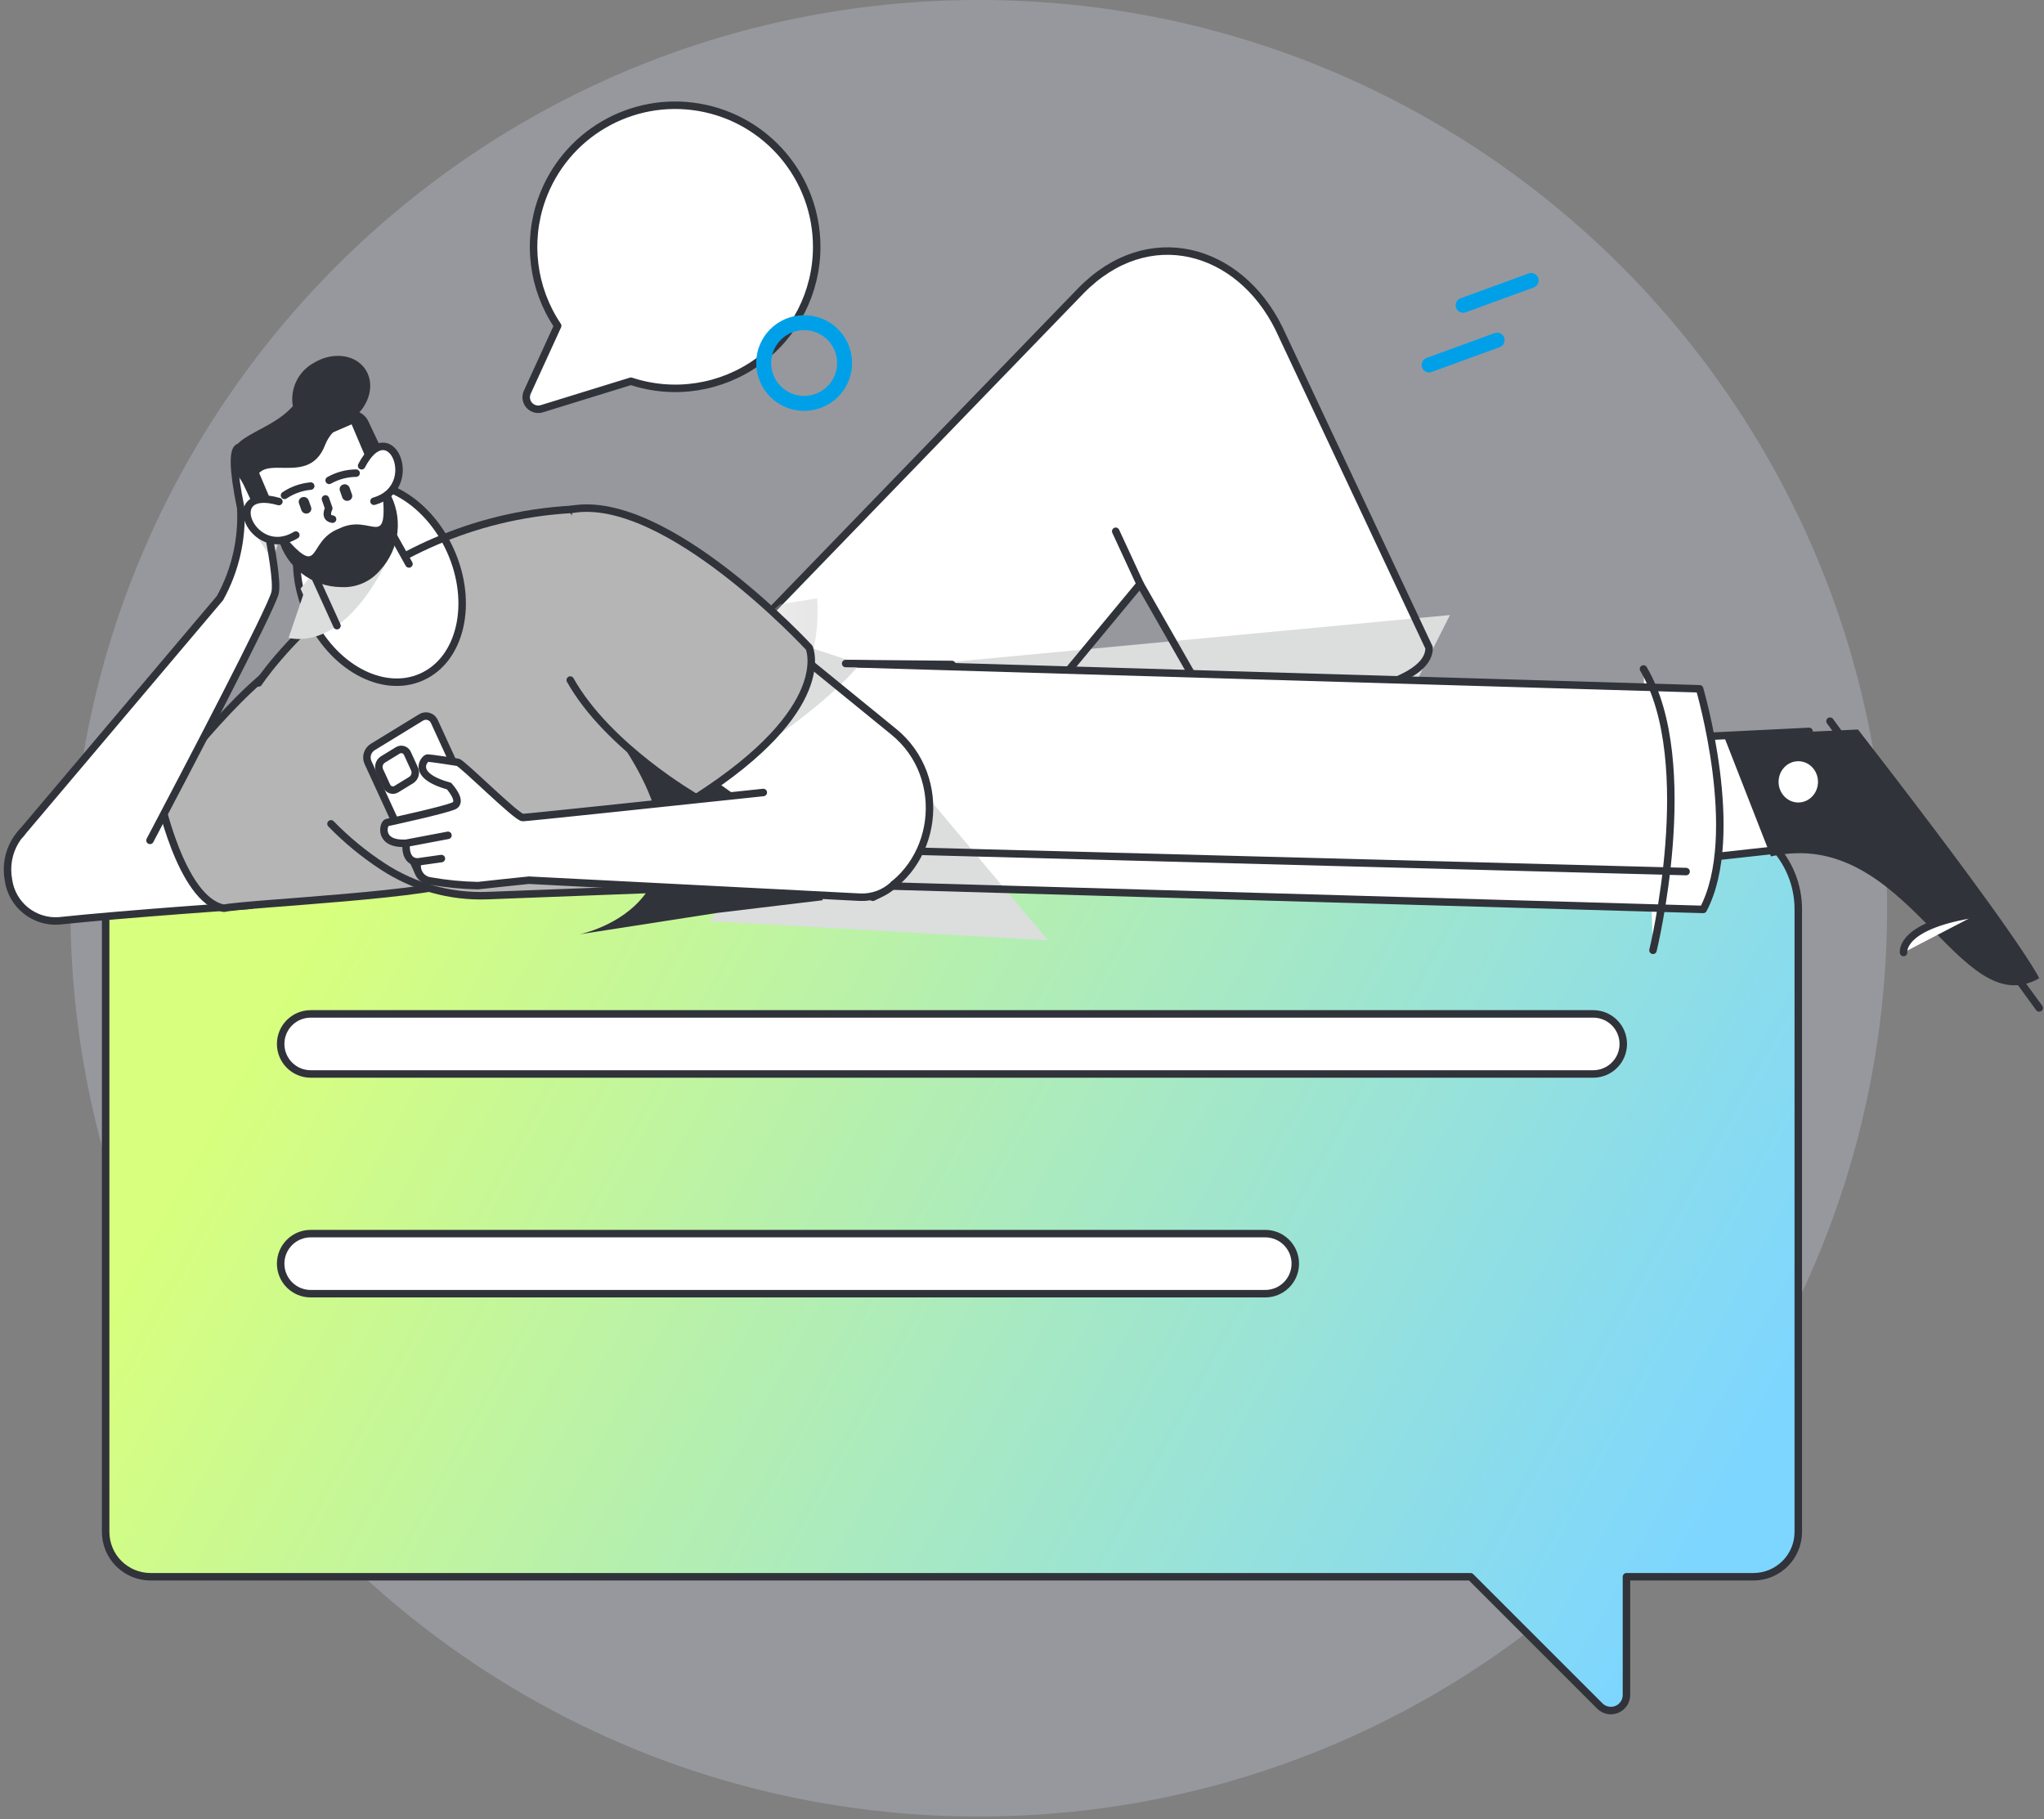 <?xml version="1.0" encoding="UTF-8"?>
<svg width="273px" height="243px" viewBox="0 0 273 243" version="1.1" xmlns="http://www.w3.org/2000/svg" xmlns:xlink="http://www.w3.org/1999/xlink">
    <rect x="0" y="0" width="273" height="243" fill="#808080" stroke="none"/>
    <title>img-empty</title>
    <defs>
        <linearGradient x1="4.964%" y1="36.053%" x2="100%" y2="63.947%" id="linearGradient-1">
            <stop stop-color="#D8FF7D" offset="0%"></stop>
            <stop stop-color="#7DD6FF" offset="100%"></stop>
        </linearGradient>
        <linearGradient x1="89.299%" y1="44.589%" x2="9.977%" y2="54.524%" id="linearGradient-2">
            <stop stop-color="#FF7638" offset="10.1%"></stop>
            <stop stop-color="#FF3929" offset="88.5%"></stop>
        </linearGradient>
        <linearGradient x1="10.183%" y1="50%" x2="87.186%" y2="50%" id="linearGradient-3">
            <stop stop-color="#DCDDDD" offset="0%"></stop>
            <stop stop-color="#BABABA" offset="100%"></stop>
        </linearGradient>
    </defs>
    <g id="页面-2" stroke="none" stroke-width="1" fill="none" fill-rule="evenodd">
        <g id="1.1.1-首页" transform="translate(-12, -409)">
            <g id="img-empty" transform="translate(13, 409)">
                <path d="M129.724,242.636 C196.726,242.636 251.042,188.32 251.042,121.318 C251.042,54.316 196.726,0 129.724,0 C62.722,0 8.406,54.316 8.406,121.318 C8.406,188.32 62.722,242.636 129.724,242.636 Z" id="路径" fill="#D6DCED" fill-rule="nonzero" opacity="0.27"></path>
                <path d="M226.821,109.089 L25.471,109.089 C22.192,109.089 19.048,110.391 16.73,112.71 C14.412,115.028 13.111,118.172 13.111,121.45 L13.111,204.618 C13.111,206.208 13.742,207.733 14.866,208.857 C15.99,209.981 17.515,210.612 19.105,210.612 L195.41,210.612 L212.675,227.877 C213.271,228.472 214.168,228.651 214.947,228.329 C215.725,228.006 216.233,227.246 216.234,226.403 L216.234,210.612 L233.189,210.612 C236.498,210.611 239.182,207.928 239.182,204.618 L239.182,121.45 C239.182,118.172 237.88,115.027 235.561,112.709 C233.243,110.391 230.099,109.089 226.821,109.089 L226.821,109.089 Z" id="路径" fill="url(#linearGradient-1)"></path>
                <path d="M226.821,109.089 L25.471,109.089 C22.192,109.089 19.048,110.391 16.73,112.71 C14.412,115.028 13.111,118.172 13.111,121.45 L13.111,204.618 C13.111,206.208 13.742,207.733 14.866,208.857 C15.99,209.981 17.515,210.612 19.105,210.612 L195.41,210.612 L212.675,227.877 C213.271,228.472 214.168,228.651 214.947,228.329 C215.725,228.006 216.233,227.246 216.234,226.403 L216.234,210.612 L233.189,210.612 C236.498,210.611 239.182,207.928 239.182,204.618 L239.182,121.45 C239.182,118.172 237.88,115.027 235.561,112.709 C233.243,110.391 230.099,109.089 226.821,109.089 L226.821,109.089 L226.821,109.089 Z" id="路径" stroke="#31333A" stroke-linecap="round" stroke-linejoin="round"></path>
                <path d="M211.795,135.43 L40.498,135.43 C38.282,135.43 36.486,137.226 36.486,139.442 C36.486,141.658 38.282,143.454 40.498,143.454 L211.795,143.454 C214.01,143.454 215.807,141.658 215.807,139.442 C215.807,137.226 214.01,135.43 211.795,135.43 Z M167.989,164.779 L40.498,164.779 C38.282,164.779 36.486,166.575 36.486,168.791 C36.486,171.007 38.282,172.803 40.498,172.803 L167.989,172.803 C170.204,172.803 172.001,171.007 172.001,168.791 C172.001,166.575 170.204,164.779 167.989,164.779 L167.989,164.779 Z" id="形状" stroke="#31333A" fill="#FFFFFF" fill-rule="nonzero" stroke-linecap="round" stroke-linejoin="round"></path>
                <path d="M30.452,103.099 L20.183,105.895 L4.965,109.428 C1.593,110.21 -0.568,113.845 0.132,117.556 C0.601,120.854 3.536,123.231 6.86,123.006 C15.535,122.077 32.528,120.912 32.528,120.912 L30.452,103.099 L30.452,103.099 Z" id="路径" fill="#FFFFFF" fill-rule="nonzero"></path>
                <path d="M30.452,103.099 L20.183,105.895 L4.965,109.428 C1.593,110.21 -0.568,113.845 0.132,117.556 C0.601,120.854 3.536,123.231 6.86,123.006 C15.535,122.077 32.528,120.912 32.528,120.912 L30.452,103.099 L30.452,103.099 Z" id="路径" stroke="#31333A" stroke-linecap="round" stroke-linejoin="round"></path>
                <path d="M28.908,121.318 C31.828,120.67 58.351,119.502 61.038,117.352 L37.883,92.521 L37.58,88.072 C31.38,91.088 20.183,105.895 20.183,105.895 C20.183,105.895 23.1,120.278 28.908,121.318 Z" id="路径" fill="#B5B5B6" fill-rule="nonzero"></path>
                <path d="M28.908,121.318 C31.828,120.67 58.351,119.502 61.038,117.352 L37.883,92.521 L37.58,88.072 C31.38,91.088 20.183,105.895 20.183,105.895 C20.183,105.895 23.1,120.278 28.908,121.318 Z" id="路径" stroke="#31333A" stroke-linecap="round" stroke-linejoin="round"></path>
                <path d="M19.035,112.253 C23.916,102.987 35.268,81.306 35.742,79.158 C36.348,76.418 32.767,61.387 32.307,60.683 C31.847,59.98 28.896,56.821 31.157,67.873 C31.369,72.056 30.409,76.215 28.386,79.882 L1.702,111.45" id="路径" fill="#FFFFFF" fill-rule="nonzero"></path>
                <path d="M32.07,69.162 C32.966,71.165 34.105,73.049 35.461,74.774 L37.001,69.708" id="路径" fill="#DCDDDD" fill-rule="nonzero"></path>
                <path d="M19.035,112.253 C23.916,102.987 35.268,81.306 35.742,79.158 C36.348,76.418 32.767,61.387 32.307,60.683 C31.847,59.98 28.896,56.821 31.157,67.873 C31.369,72.056 30.409,76.215 28.386,79.882 L1.702,111.45" id="路径" stroke="#31333A" stroke-linecap="round" stroke-linejoin="round"></path>
                <polyline id="路径" fill="#FFFFFF" fill-rule="nonzero" points="247.159 110.552 241.566 112.94 217.12 115.639 211.278 99.144 240.622 97.695"></polyline>
                <polyline id="路径" stroke="#31333A" stroke-linecap="round" stroke-linejoin="round" points="247.159 110.552 241.566 112.94 217.12 115.639 211.278 99.144 240.622 97.695"></polyline>
                <path d="M229.219,98.258 L247.159,97.444 C269.595,126.358 271.359,130.676 271.359,130.676 C260.464,136.843 253.858,110.283 235.528,114.395 L229.219,98.258 L229.219,98.258 Z" id="路径" fill="#31333A" fill-rule="nonzero"></path>
                <line x1="243.419" y1="96.327" x2="271.359" y2="134.635" id="路径" stroke="#31333A" stroke-linecap="round" stroke-linejoin="round"></line>
                <path d="M239.182,107.692 C240.912,107.692 242.314,106.234 242.314,104.436 C242.314,102.637 240.912,101.179 239.182,101.179 C237.452,101.179 236.05,102.637 236.05,104.436 C236.05,106.234 237.452,107.692 239.182,107.692 Z" id="路径" stroke="#31333A" fill="#FFFFFF" fill-rule="nonzero" stroke-linecap="round" stroke-linejoin="round"></path>
                <path d="M263.315,121.994 C252.63,123.526 253.244,127.229 253.244,127.229 L263.315,121.994 Z" id="路径" fill="#FFFFFF" fill-rule="nonzero"></path>
                <path d="M263.315,121.994 C252.63,123.526 253.244,127.229 253.244,127.229" id="路径" stroke="#31333A" stroke-linecap="round" stroke-linejoin="round"></path>
                <polyline id="路径" fill="#DCDDDD" fill-rule="nonzero" points="181.082 109.698 180.044 103.654 169.724 81.021 157.234 86.452 168.179 110.284"></polyline>
                <path d="M155.875,90.578 C168.014,98.103 183.803,92.942 183.803,92.942 L172.705,85.349 L154.376,86.166" id="路径" fill="url(#linearGradient-2)" fill-rule="nonzero" opacity="0.34"></path>
                <polyline id="路径" stroke="#31333A" stroke-linecap="round" stroke-linejoin="round" points="181.082 109.698 180.044 103.654 169.724 81.021 157.234 86.452 168.179 110.284"></polyline>
                <path d="M160.938,94.923 C160.938,94.923 190.025,93.842 189.871,86.519 L169.799,43.828 C164.489,33.106 152.344,29.638 143.35,38.855 L79.65,104.695 L124.09,110.808 L151.273,78.007 L160.938,94.923 L160.938,94.923 Z" id="路径" fill="#FFFFFF" fill-rule="nonzero"></path>
                <polyline id="路径" fill="#DCDDDD" fill-rule="nonzero" points="124.207 97.695 183.031 101.253 192.658 82.153 112.627 89.687"></polyline>
                <path d="M160.938,94.923 C160.938,94.923 190.025,93.842 189.871,86.519 L169.799,43.828 C164.489,33.106 152.344,29.638 143.35,38.855 L79.65,104.695 L124.09,110.808 L151.273,78.007 L160.938,94.923 L160.938,94.923 Z" id="路径" stroke="#31333A" stroke-linecap="round" stroke-linejoin="round"></path>
                <path d="M225.999,92.004 C225.999,92.004 231.744,111.532 226.486,121.474 L106.359,118.016 L93.033,88.072 L225.999,92.004 L225.999,92.004 Z" id="路径" fill="#FFFFFF" fill-rule="nonzero"></path>
                <polyline id="路径" fill="#DCDDDD" fill-rule="nonzero" points="115.323 97.444 138.973 125.601 93.718 123.04"></polyline>
                <path d="M218.506,89.355 C225.906,101.907 219.777,126.936 219.777,126.936 L218.506,89.355 L218.506,89.355 Z" id="路径" fill="#FFFFFF" fill-rule="nonzero"></path>
                <path d="M218.506,89.355 C225.906,101.907 219.777,126.936 219.777,126.936 M97.638,113.07 L224.199,116.417" id="形状" stroke="#31333A" stroke-linecap="round" stroke-linejoin="round"></path>
                <path d="M225.999,92.004 C225.999,92.004 231.744,111.532 226.486,121.474 L106.359,118.016 L93.033,88.072 L225.999,92.004 L225.999,92.004 Z" id="路径" stroke="#31333A" stroke-linecap="round" stroke-linejoin="round"></path>
                <path d="M33.535,91.219 C33.535,91.219 47.698,69.593 75.393,68.036 L105.499,107.235 L106.359,118.016 L64.102,119.63 C59.154,119.815 54.272,118.456 50.133,115.74 C47.621,114.104 45.299,112.194 43.209,110.045" id="路径" fill="#B5B5B6" fill-rule="nonzero"></path>
                <path d="M55.329,90.421 C60.572,88.068 62.292,80.525 59.171,73.572 C56.051,66.619 49.271,62.891 44.028,65.244 C38.786,67.597 37.066,75.141 40.187,82.093 C43.307,89.046 50.087,92.774 55.329,90.421 Z" id="路径" stroke="#31333A" fill="#FFFFFF" fill-rule="nonzero" stroke-linecap="round" stroke-linejoin="round"></path>
                <path d="M79.339,95.645 C98.691,120.345 76.391,124.803 76.391,124.803 L94.791,121.941 L108.883,120.249 L103.723,98.493 L82.048,82.582" id="路径" fill="#31333A" fill-rule="nonzero"></path>
                <path d="M33.535,91.219 C33.535,91.219 47.698,69.593 75.393,68.036 L105.499,107.235 L106.359,118.016 L64.102,119.63 C59.154,119.815 54.272,118.456 50.133,115.74 C47.621,114.104 45.299,112.194 43.209,110.045" id="路径" stroke="#31333A" stroke-linecap="round" stroke-linejoin="round"></path>
                <polyline id="路径" fill="#FFFFFF" fill-rule="nonzero" points="44.007 83.574 38.511 71.472 48.95 66.954 53.621 75.33"></polyline>
                <path d="M37.539,85.218 C45.436,86.742 50.607,75.036 50.607,75.036 L41.43,75.892 L39.143,78.618 L39.499,79.456" id="路径" fill="#DCDDDD" fill-rule="nonzero"></path>
                <polyline id="路径" stroke="#31333A" stroke-linecap="round" stroke-linejoin="round" points="44.007 83.574 38.511 71.472 48.95 66.954 53.621 75.33"></polyline>
                <path d="M51.758,63.806 L34.93,71.943 L31.379,64.431 C30.768,63.168 31.285,61.649 32.54,61.021 L44.853,55.067 C45.459,54.782 46.155,54.751 46.785,54.981 C47.415,55.212 47.926,55.684 48.206,56.294 L51.758,63.806 L51.758,63.806 Z" id="路径" fill="#31333A" fill-rule="nonzero"></path>
                <path d="M46.991,76.894 C45.151,77.668 43.079,77.674 41.235,76.911 C40.322,76.534 39.493,75.979 38.796,75.279 C38.098,74.58 37.546,73.748 37.172,72.834 L32.546,61.939 L46.224,56.019 L50.85,66.914 C52.516,70.736 50.795,75.187 46.991,76.894 L46.991,76.894 Z" id="路径" stroke="#31333A" fill="#FFFFFF" fill-rule="nonzero" stroke-linecap="round" stroke-linejoin="round"></path>
                <path d="M40.867,48.501 C38.818,49.639 37.712,51.948 38.112,54.257 C34.202,58.607 26.935,58.027 31.379,64.431 L33.071,66.495 C32.131,58.666 39.956,66.003 42.445,59.38 C42.936,58.148 43.87,57.144 45.064,56.564 C45.235,56.478 45.404,56.382 45.571,56.278 C48.151,54.67 49.189,51.625 47.89,49.478 C46.591,47.331 43.447,46.893 40.867,48.501 L40.867,48.501 Z M50.894,65.595 L50.042,65.106 C50.924,74.015 48.718,68.438 44.316,70.592 C39.736,72.326 42.214,77.784 36.432,70.996 L36.195,71.956 C37.221,75.737 40.634,78.377 44.552,78.42 C46.55,78.537 48.486,77.7 49.769,76.163 C52.443,73.278 52.901,68.978 50.894,65.595 L50.894,65.595 Z" id="形状" fill="#31333A" fill-rule="nonzero"></path>
                <path d="M36.248,66.995 C28.405,64.746 32.691,74.983 38.511,71.472 L36.248,66.995 Z" id="路径" fill="#FFFFFF" fill-rule="nonzero"></path>
                <path d="M36.248,66.995 C28.405,64.746 32.691,74.983 38.511,71.472" id="路径" stroke="#31333A" stroke-linecap="round" stroke-linejoin="round"></path>
                <path d="M47.299,62.212 C51.093,54.927 55.481,65.119 48.95,66.954 L47.299,62.212 Z" id="路径" fill="#FFFFFF" fill-rule="nonzero"></path>
                <path d="M47.299,62.212 C51.093,54.927 55.481,65.119 48.95,66.954" id="路径" stroke="#31333A" stroke-linecap="round" stroke-linejoin="round"></path>
                <path d="M40.5,64.926 C39.248,65.041 38.045,65.468 37.001,66.169 L40.5,64.926 Z" id="路径" fill="#FFFFFF" fill-rule="nonzero"></path>
                <path d="M40.5,64.926 C39.248,65.041 38.045,65.468 37.001,66.169" id="路径" stroke="#31333A" stroke-linecap="round" stroke-linejoin="round"></path>
                <path d="M40.119,68.566 C39.769,68.681 39.39,68.502 39.257,68.159 L38.929,67.229 C38.875,67.064 38.89,66.884 38.972,66.731 C39.053,66.578 39.194,66.465 39.362,66.42 C39.711,66.305 40.09,66.484 40.224,66.827 L40.552,67.757 C40.605,67.922 40.59,68.101 40.509,68.254 C40.428,68.408 40.286,68.521 40.119,68.566 L40.119,68.566 Z" id="路径" fill="#31333A" fill-rule="nonzero"></path>
                <path d="M42.963,64.161 C44.062,63.544 45.3,63.212 46.561,63.198 L42.963,64.161 Z" id="路径" fill="#FFFFFF" fill-rule="nonzero"></path>
                <path d="M42.963,64.161 C44.062,63.544 45.3,63.212 46.561,63.198" id="路径" stroke="#31333A" stroke-linecap="round" stroke-linejoin="round"></path>
                <path d="M45.582,66.868 C45.838,66.799 46.023,66.577 46.045,66.313 C46.052,66.227 46.042,66.141 46.015,66.059 L45.687,65.129 C45.553,64.786 45.174,64.608 44.825,64.723 C44.568,64.792 44.383,65.014 44.362,65.279 C44.355,65.364 44.365,65.451 44.392,65.532 L44.72,66.462 C44.854,66.805 45.232,66.983 45.582,66.868 L45.582,66.868 Z" id="路径" fill="#31333A" fill-rule="nonzero"></path>
                <path d="M42.467,66.645 L42.911,67.906 C42.911,67.906 42.227,69.184 43.419,69.346" id="路径" fill="#FFFFFF" fill-rule="nonzero"></path>
                <path d="M42.467,66.645 L42.911,67.906 C42.911,67.906 42.227,69.184 43.419,69.346" id="路径" stroke="#31333A" stroke-linecap="round" stroke-linejoin="round"></path>
                <path d="M115.569,119.85 L82.409,96.327 L99.235,82.153 L118.375,97.745 C125.835,103.822 124.291,115.993 115.569,119.85 L115.569,119.85 Z" id="路径" fill="#FFFFFF" fill-rule="nonzero"></path>
                <path d="M108.148,79.919 C109.297,99.823 89.928,99.907 89.928,99.907 L91.486,90.283 L103.198,80.711" id="路径" fill="url(#linearGradient-3)" fill-rule="nonzero" opacity="0.34"></path>
                <path d="M113.858,88.687 C107.832,95.955 94.568,103.693 94.568,103.693 L102.779,85.04" id="路径" fill="#DCDDDD" fill-rule="nonzero"></path>
                <path d="M115.569,119.85 L82.409,96.327 L99.235,82.153 L118.375,97.745 C125.835,103.822 124.291,115.993 115.569,119.85 L115.569,119.85 L115.569,119.85 Z" id="路径" stroke="#31333A" stroke-linecap="round" stroke-linejoin="round"></path>
                <path d="M75.163,90.836 C80.183,99.787 91.989,106.552 91.989,106.552 C110.657,94.603 107.081,86.519 107.081,86.519 C107.081,86.519 88.017,65.829 75.393,68.036" id="路径" fill="#B5B5B6" fill-rule="nonzero"></path>
                <path d="M75.163,90.836 C80.183,99.787 91.989,106.552 91.989,106.552 C110.657,94.603 107.081,86.519 107.081,86.519 C107.081,86.519 88.017,65.829 75.393,68.036" id="路径" stroke="#31333A" stroke-linecap="round" stroke-linejoin="round"></path>
                <path d="M63.24,113.31 L56.785,117.26 C56.319,117.567 55.705,117.521 55.291,117.148 C55.156,117.028 55.05,116.88 54.98,116.715 L48.14,101.826 C47.821,101.088 48.085,100.228 48.762,99.794 L55.216,95.844 C55.52,95.645 55.897,95.591 56.246,95.696 C56.594,95.802 56.878,96.055 57.022,96.39 L63.861,111.279 C64.181,112.017 63.918,112.878 63.24,113.31 L63.24,113.31 Z" id="路径" stroke="#31333A" fill="#FFFFFF" fill-rule="nonzero" stroke-linecap="round" stroke-linejoin="round"></path>
                <path d="M53.92,104.195 L51.962,105.394 C51.741,105.539 51.467,105.579 51.215,105.501 C50.962,105.425 50.756,105.241 50.652,104.998 L49.697,102.919 C49.465,102.384 49.656,101.759 50.148,101.445 L52.106,100.247 C52.215,100.176 52.339,100.129 52.468,100.11 C52.868,100.053 53.256,100.272 53.416,100.643 L54.371,102.722 C54.601,103.257 54.41,103.881 53.92,104.195 L53.92,104.195 Z" id="路径" stroke="#31333A" fill="#FFFFFF" fill-rule="nonzero" stroke-linecap="round" stroke-linejoin="round"></path>
                <path d="M118.387,118.142 C117.176,119.304 115.541,119.919 113.865,119.842 L69.64,117.571 C69.64,117.571 63.602,118.194 62.83,118.298 C60.698,118.257 58.573,118.048 56.474,117.675 C55.891,117.603 55.37,117.279 55.046,116.789 C54.723,116.299 54.631,115.692 54.794,115.128 C52.933,115.128 53.251,112.634 53.251,112.634 C49.437,112.842 50.209,109.984 50.663,109.88 C51.117,109.775 58.336,108.217 59.607,107.645 C60.878,107.074 58.971,104.995 58.971,104.995 C53.659,103.54 55.748,101.254 56.111,101.254 C56.475,101.254 59.562,101.721 60.152,101.825 C60.742,101.929 68.007,109.204 68.824,109.204 C69.302,109.204 86.646,107.374 100.947,105.856" id="路径" fill="#FFFFFF" fill-rule="nonzero"></path>
                <path d="M118.387,118.142 C117.176,119.304 115.541,119.919 113.865,119.842 L69.64,117.571 C69.64,117.571 63.602,118.194 62.83,118.298 C60.698,118.257 58.573,118.048 56.474,117.675 C55.891,117.603 55.37,117.279 55.046,116.789 C54.723,116.299 54.631,115.692 54.794,115.128 C52.933,115.128 53.251,112.634 53.251,112.634 C49.437,112.842 50.209,109.984 50.663,109.88 C51.117,109.775 58.336,108.217 59.607,107.645 C60.878,107.074 58.971,104.995 58.971,104.995 C53.659,103.54 55.748,101.254 56.111,101.254 C56.475,101.254 59.562,101.721 60.152,101.825 C60.742,101.929 68.007,109.204 68.824,109.204 C69.302,109.204 86.646,107.374 100.947,105.856 M111.947,88.63 L126.147,88.756 M58.83,111.579 L53.251,112.634 M57.952,114.68 L54.794,115.128 M148.017,70.965 L151.274,78.007" id="形状" stroke="#31333A" stroke-linecap="round" stroke-linejoin="round"></path>
                <path d="M108.08,32.965 C108.085,39.03 105.178,44.728 100.266,48.285 C95.353,51.842 89.03,52.823 83.271,50.921 L71.364,54.596 C70.757,54.784 70.097,54.598 69.679,54.121 C69.26,53.644 69.161,52.966 69.426,52.389 L73.483,43.519 C70.138,38.547 69.348,32.284 71.355,26.637 C74.436,17.965 83.313,12.771 92.382,14.333 C101.452,15.896 108.079,23.762 108.08,32.965 L108.08,32.965 Z" id="路径" fill="#FFFFFF" fill-rule="nonzero"></path>
                <path d="M108.08,32.965 C108.085,39.03 105.178,44.728 100.266,48.285 C95.353,51.842 89.03,52.823 83.271,50.921 L71.364,54.596 C70.757,54.784 70.097,54.598 69.679,54.121 C69.26,53.644 69.161,52.966 69.426,52.389 L73.483,43.519 C70.138,38.547 69.348,32.284 71.355,26.637 C74.436,17.965 83.313,12.771 92.382,14.333 C101.452,15.896 108.079,23.762 108.08,32.965 L108.08,32.965 Z" id="路径" stroke="#31333A" stroke-linecap="round" stroke-linejoin="round"></path>
                <path d="M73.407,38.361 L76.436,40.345 L73.407,38.361 Z M98.402,24.12 L99.086,24.584 L98.402,24.12 Z" id="形状" fill="#31333A" fill-rule="nonzero"></path>
                <path d="M106.315,53.878 C108.264,53.915 110.081,52.897 111.066,51.215 C112.051,49.533 112.051,47.45 111.066,45.768 C110.08,44.086 108.263,43.068 106.314,43.106 C103.367,43.146 101,45.546 101.001,48.493 C101.001,51.44 103.368,53.839 106.315,53.879 L106.315,53.878 Z M194.417,40.778 L203.506,37.465 M189.872,48.748 L198.962,45.434" id="形状" stroke="#00A0E9" stroke-width="2" stroke-linecap="round" stroke-linejoin="round"></path>
            </g>
        </g>
    </g>
</svg>
